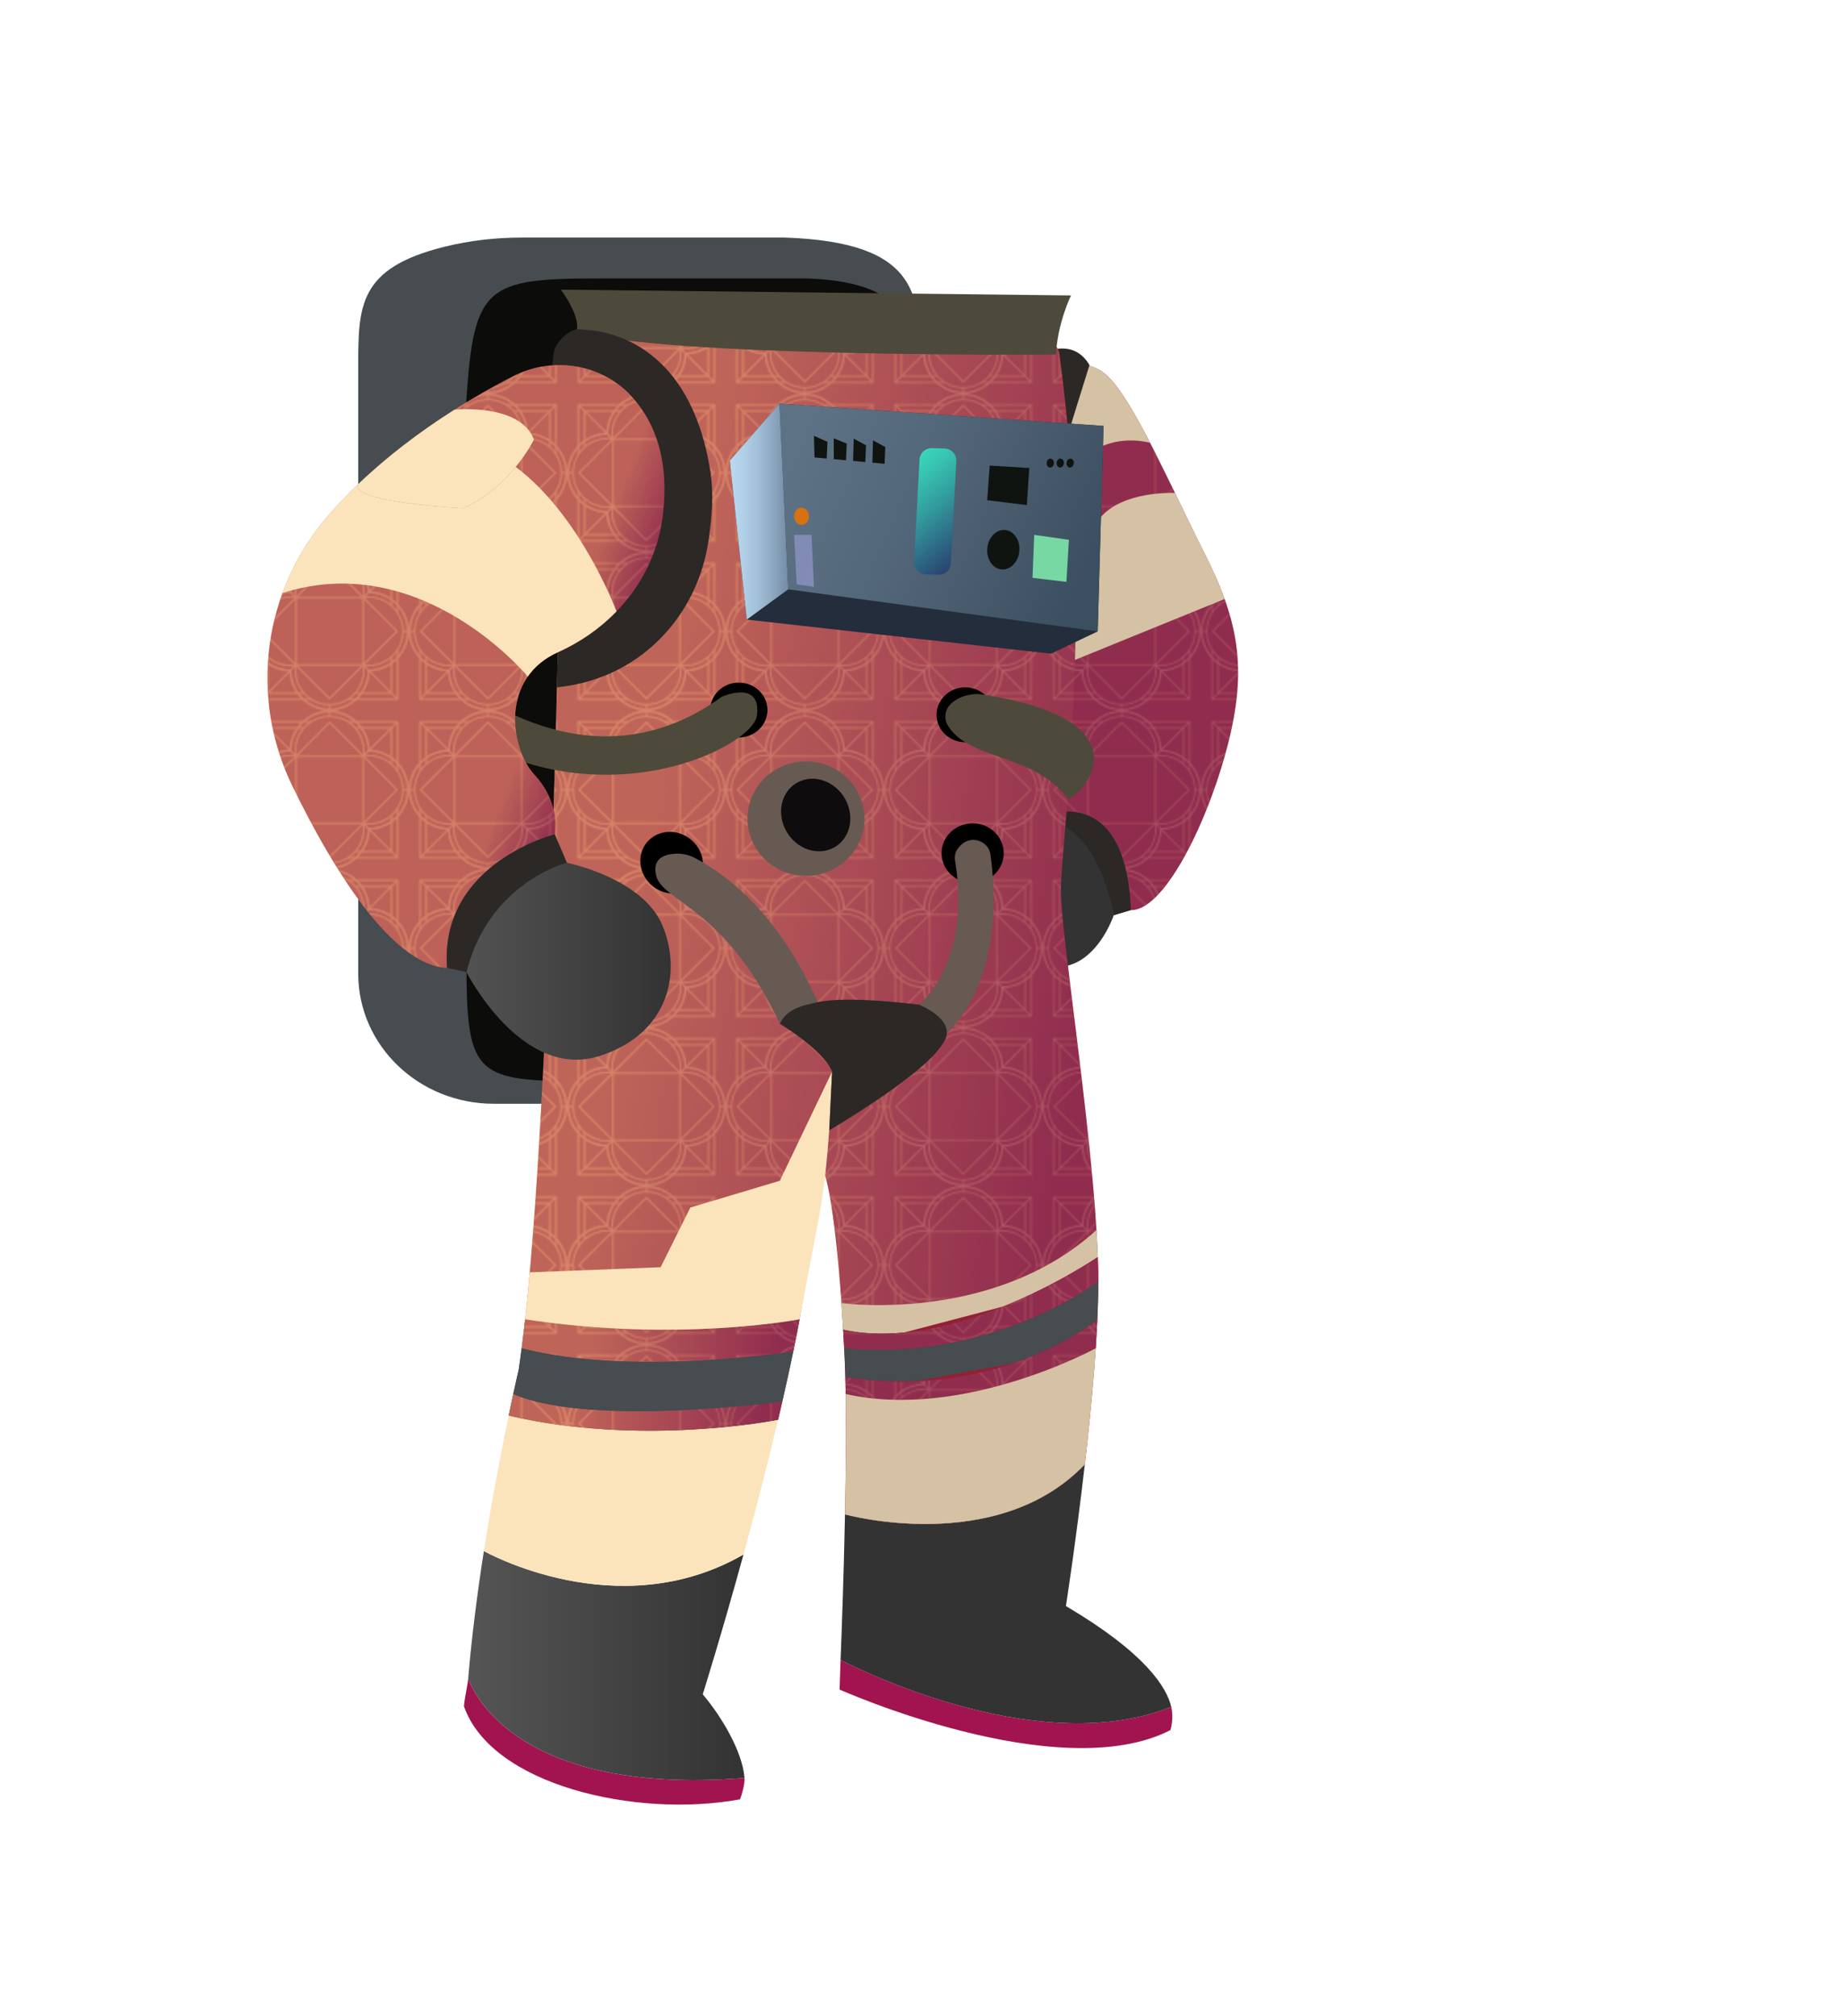<?xml version="1.0" encoding="UTF-8"?>
<svg id="suit_1" xmlns="http://www.w3.org/2000/svg" xmlns:xlink="http://www.w3.org/1999/xlink" viewBox="0 0 1163.459 1272.589">
  <defs>
    <linearGradient id="_Безымянный_градиент_35" data-name="Безымянный градиент 35" x1="295.562" y1="1051.168" x2="469.986" y2="1051.168" gradientUnits="userSpaceOnUse">
      <stop offset="0" stop-color="#555"/>
      <stop offset="1" stop-color="#333"/>
    </linearGradient>
    <clipPath id="clippath">
      <path d="M698.637,236.866c16.597,14.71,41.916,73.155,61.738,112.346,22.533,44.552,27.645,75.248,12.792,127.955-14.124,50.118-42.253,103.033-62.302,96.708,0,0,2.217-57.237-40.643-59.496,0,0-20.47-25.798-9.795-45.878,8.451-15.897-12.542-198.574-1.993-219.238,9.905-19.403,26.695-24.371,40.204-12.397Z" style="fill: #942034;"/>
    </clipPath>
    <pattern id="Nueva_muestra_de_motivo_18" data-name="Nueva muestra de motivo 18" x="0" y="0" width="100" height="100" patternTransform="translate(-341.928 148.435)" patternUnits="userSpaceOnUse" viewBox="0 0 100 100">
      <g>
        <rect width="100" height="100" style="fill: none;"/>
        <path d="M28.887,11.391H12.018l12.722,12.721c.217-4.684,1.712-9.037,4.147-12.721Z" style="fill: #894682;"/>
        <path d="M11.391,32.914c3.796-3.096,8.637-4.955,13.905-4.955h2.035l-2.07-2.07c-5.163.008-9.946,1.65-13.87,4.431v2.595Z" style="fill: #894682;"/>
        <path d="M11.391,28.887c3.684-2.435,8.037-3.93,12.721-4.147l-12.721-12.721v16.868Z" style="fill: #894682;"/>
        <path d="M32.913,88.609c-3.095-3.796-4.955-8.637-4.955-13.905v-2.035l-2.07,2.07c.008,5.162,1.65,9.946,4.432,13.87h2.594Z" style="fill: #894682;"/>
        <path d="M24.739,75.888l-12.722,12.722h16.869c-2.436-3.684-3.931-8.037-4.147-12.722Z" style="fill: #894682;"/>
        <path d="M27.958,25.296c0-5.269,1.86-10.109,4.955-13.905h-2.594c-2.781,3.924-4.424,8.707-4.432,13.87l2.07,2.07v-2.035Z" style="fill: #894682;"/>
        <polygon points="71.58 29.663 71.58 70.338 91.917 50.001 71.58 29.663" style="fill: #894682;"/>
        <polygon points="70.336 71.581 29.663 71.581 50 91.917 70.336 71.581" style="fill: #894682;"/>
        <polygon points="29.664 28.42 70.337 28.421 50 8.084 29.664 28.42" style="fill: #894682;"/>
        <polygon points="28.42 70.338 28.419 29.665 8.083 50.001 28.42 70.338" style="fill: #894682;"/>
        <path d="M27.331,72.041h-2.035c-5.269,0-10.109-1.859-13.905-4.955v2.595c3.924,2.78,8.707,4.423,13.87,4.431l2.07-2.07Z" style="fill: #894682;"/>
        <path d="M87.981,11.391h-16.868c2.435,3.684,3.929,8.037,4.147,12.722l12.721-12.722Z" style="fill: #894682;"/>
        <path d="M88.869,10.503l2.959-2.958h-23.834c.908.92,1.745,1.908,2.505,2.958h18.37Z" style="fill: #894682;"/>
        <path d="M89.497,33.675c1.092.99,2.082,2.09,2.958,3.278v-3.251c-.907-.988-1.899-1.897-2.958-2.723v2.695Z" style="fill: #894682;"/>
        <path d="M93.343,93.343h-26.269c-4.503,4.13-10.497,6.657-17.074,6.657h50v-50c0,6.577-2.528,12.571-6.657,17.075v26.268Z" style="fill: #894682;"/>
        <path d="M11.391,87.981l12.721-12.721c-4.684-.218-9.037-1.713-12.721-4.147v16.868Z" style="fill: #894682;"/>
        <path d="M6.656,6.657h26.269C37.428,2.527,43.423,0,50,0H0v50c0-6.577,2.527-12.571,6.656-17.075V6.657Z" style="fill: #894682;"/>
        <path d="M6.656,93.343v-26.268C2.527,62.571,0,56.577,0,50v50h50c-6.577,0-12.572-2.527-17.075-6.657H6.656Z" style="fill: #894682;"/>
        <path d="M92.455,8.172l-2.958,2.959v18.369c1.049.76,2.038,1.598,2.958,2.505V8.172Z" style="fill: #894682;"/>
        <path d="M72.041,74.704c0,5.269-1.86,10.109-4.955,13.905h2.594c2.781-3.924,4.424-8.708,4.432-13.87l-2.07-2.07v2.035Z" style="fill: #894682;"/>
        <path d="M88.609,67.086c-3.796,3.096-8.638,4.955-13.905,4.955h-2.035l2.069,2.07c5.163-.008,9.946-1.65,13.871-4.432v-2.594Z" style="fill: #894682;"/>
        <path d="M74.111,25.261c-.008-5.163-1.65-9.946-4.432-13.87h-2.594c3.095,3.796,4.955,8.637,4.955,13.905v2.035l2.07-2.07Z" style="fill: #894682;"/>
        <path d="M71.113,88.609h16.868l-12.721-12.722c-.219,4.685-1.713,9.038-4.147,12.722Z" style="fill: #894682;"/>
        <path d="M88.609,71.113c-3.685,2.435-8.037,3.93-12.722,4.147l12.722,12.721v-16.868Z" style="fill: #894682;"/>
        <rect x="29.269" y="29.27" width="41.461" height="41.461" style="fill: #894682;"/>
        <path d="M50.443,96.734v2.07c5.621-.102,10.779-2.131,14.835-5.462h-3.536c-3.285,2.077-7.152,3.309-11.299,3.392Z" style="fill: #894682;"/>
        <path d="M66.325,89.497c-.99,1.092-2.09,2.082-3.279,2.958h3.252c.987-.907,1.896-1.898,2.723-2.958h-2.695Z" style="fill: #894682;"/>
        <path d="M71.153,74.704v-2.738l-21.153,21.152-21.154-21.153v2.739c0,11.664,9.489,21.153,21.154,21.153,11.663,0,21.153-9.489,21.153-21.153Z" style="fill: #894682;"/>
        <path d="M88.609,32.914v-2.595c-3.925-2.78-8.708-4.423-13.871-4.431l-2.069,2.07h2.035c5.268,0,10.109,1.859,13.905,4.955Z" style="fill: #894682;"/>
        <path d="M11.13,89.497l-2.958,2.958h23.833c-.908-.92-1.745-1.908-2.505-2.958H11.13Z" style="fill: #894682;"/>
        <path d="M70.499,89.497c-.76,1.05-1.597,2.038-2.505,2.958h23.834l-2.959-2.958h-18.37Z" style="fill: #894682;"/>
        <path d="M34.721,93.343c4.056,3.331,9.214,5.36,14.835,5.462v-2.07c-4.146-.083-8.014-1.314-11.299-3.392h-3.536Z" style="fill: #894682;"/>
        <path d="M89.497,69.02c1.059-.825,2.051-1.734,2.958-2.723v-3.252c-.876,1.19-1.866,2.289-2.958,3.279v2.695Z" style="fill: #894682;"/>
        <path d="M89.497,88.869l2.958,2.959v-23.833c-.92.907-1.909,1.745-2.958,2.505v18.369Z" style="fill: #894682;"/>
        <path d="M93.343,61.742v3.536c3.33-4.056,5.359-9.214,5.462-14.835h-2.071c-.082,4.146-1.313,8.015-3.391,11.299Z" style="fill: #894682;"/>
        <path d="M50,0c6.577,0,12.571,2.527,17.074,6.657h26.269v26.268c4.129,4.504,6.657,10.498,6.657,17.075V0h-50Z" style="fill: #894682;"/>
        <path d="M93.343,38.258c2.077,3.284,3.309,7.152,3.391,11.299h2.071c-.103-5.621-2.132-10.779-5.462-14.835v3.536Z" style="fill: #894682;"/>
        <path d="M74.704,28.846h-2.741l21.156,21.155-21.154,21.153h2.739c11.663,0,21.153-9.49,21.153-21.154s-9.49-21.154-21.153-21.154Z" style="fill: #894682;"/>
        <path d="M10.503,70.5c-1.05-.76-2.039-1.598-2.959-2.505v23.833l2.959-2.959v-18.369Z" style="fill: #894682;"/>
        <path d="M33.674,89.497h-2.695c.826,1.06,1.735,2.051,2.723,2.958h3.252c-1.189-.876-2.289-1.866-3.279-2.958Z" style="fill: #894682;"/>
        <path d="M88.609,12.019l-12.722,12.721c4.685.218,9.037,1.713,12.722,4.147V12.019Z" style="fill: #894682;"/>
        <path d="M49.556,3.266V1.195c-5.621.102-10.779,2.131-14.835,5.462h3.536c3.285-2.077,7.152-3.309,11.299-3.392Z" style="fill: #894682;"/>
        <path d="M28.846,25.296v2.74L50,6.883l21.153,21.153v-2.74c0-11.664-9.49-21.153-21.153-21.153-11.665,0-21.154,9.489-21.154,21.153Z" style="fill: #894682;"/>
        <path d="M65.278,6.657c-4.056-3.331-9.214-5.36-14.835-5.462v2.07c4.146.083,8.014,1.315,11.299,3.392h3.536Z" style="fill: #894682;"/>
        <path d="M1.194,50.443c.103,5.621,2.132,10.779,5.462,14.835v-3.535c-2.077-3.285-3.309-7.153-3.391-11.3H1.194Z" style="fill: #894682;"/>
        <path d="M66.325,10.503h2.695c-.826-1.06-1.735-2.051-2.723-2.958h-3.252c1.19.876,2.289,1.866,3.279,2.958Z" style="fill: #894682;"/>
        <path d="M33.674,10.503c.99-1.092,2.09-2.082,3.279-2.958h-3.252c-.987.907-1.897,1.899-2.723,2.958h2.695Z" style="fill: #894682;"/>
        <path d="M7.544,66.298c.908.988,1.899,1.897,2.959,2.724v-2.696c-1.093-.99-2.083-2.09-2.959-3.279v3.252Z" style="fill: #894682;"/>
        <path d="M25.296,71.154h2.739L6.88,50.001l21.156-21.155h-2.74c-11.665,0-21.154,9.49-21.154,21.154s9.489,21.154,21.154,21.154Z" style="fill: #894682;"/>
        <path d="M6.656,38.257v-3.535c-3.33,4.056-5.359,9.214-5.462,14.835h2.071c.082-4.146,1.313-8.015,3.391-11.3Z" style="fill: #894682;"/>
        <path d="M29.5,10.503c.76-1.05,1.597-2.038,2.505-2.958H8.172l2.958,2.958h18.37Z" style="fill: #894682;"/>
        <path d="M10.503,11.131l-2.959-2.959v23.833c.92-.907,1.909-1.745,2.959-2.505V11.131Z" style="fill: #894682;"/>
        <path d="M10.503,30.979c-1.06.826-2.051,1.735-2.959,2.724v3.251c.876-1.188,1.866-2.288,2.959-3.279v-2.695Z" style="fill: #894682;"/>
        <path d="M93.343,32.925c4.129,4.504,6.657,10.498,6.657,17.075s-2.528,12.571-6.657,17.075v26.268h-26.269c-4.503,4.13-10.497,6.657-17.074,6.657s-12.572-2.527-17.075-6.657H6.656v-26.268C2.527,62.571,0,56.577,0,50s2.527-12.571,6.656-17.075V6.657h26.269C37.428,2.527,43.423,0,50,0s12.571,2.527,17.074,6.657h26.269v26.268ZM92.455,32.005V8.172l-2.958,2.959v18.369c1.049.76,2.038,1.598,2.958,2.505ZM89.497,30.98v2.695c1.092.99,2.082,2.09,2.958,3.278v-3.251c-.907-.988-1.899-1.897-2.958-2.723ZM67.994,7.545c.908.92,1.745,1.908,2.505,2.958h18.37l2.959-2.958h-23.834ZM72.041,25.296v2.035l2.07-2.07c-.008-5.163-1.65-9.946-4.432-13.87h-2.594c3.095,3.796,4.955,8.637,4.955,13.905ZM88.609,87.981v-16.868c-3.685,2.435-8.037,3.93-12.722,4.147l12.722,12.721ZM75.261,75.888c-.219,4.685-1.713,9.038-4.147,12.722h16.868l-12.721-12.722ZM88.609,69.68v-2.594c-3.796,3.096-8.638,4.955-13.905,4.955h-2.035l2.069,2.07c5.163-.008,9.946-1.65,13.871-4.432ZM72.041,72.669v2.035c0,5.269-1.86,10.109-4.955,13.905h2.594c2.781-3.924,4.424-8.708,4.432-13.87l-2.07-2.07ZM11.391,71.113v16.868l12.721-12.721c-4.684-.218-9.037-1.713-12.721-4.147ZM25.261,74.111l2.07-2.07h-2.035c-5.269,0-10.109-1.859-13.905-4.955v2.595c3.924,2.78,8.707,4.423,13.87,4.431ZM12.018,88.609h16.869c-2.436-3.684-3.931-8.037-4.147-12.722l-12.722,12.722ZM30.319,88.609h2.594c-3.095-3.796-4.955-8.637-4.955-13.905v-2.035l-2.07,2.07c.008,5.162,1.65,9.946,4.432,13.87ZM11.391,12.019v16.868c3.684-2.435,8.037-3.93,12.721-4.147l-12.721-12.721ZM24.739,24.111c.217-4.684,1.712-9.037,4.147-12.721H12.018l12.722,12.721ZM11.391,30.319v2.595c3.796-3.096,8.637-4.955,13.905-4.955h2.035l-2.07-2.07c-5.163.008-9.946,1.65-13.87,4.431ZM27.958,27.331v-2.035c0-5.269,1.86-10.109,4.955-13.905h-2.594c-2.781,3.924-4.424,8.707-4.432,13.87l2.07,2.07ZM70.73,29.27l-41.461-.001.001,41.462h41.461V29.27ZM70.337,28.421l-20.337-20.337-20.336,20.336,40.673.001ZM28.419,29.665l-20.336,20.336,20.337,20.337-.001-40.673ZM29.663,71.581l20.337,20.336,20.336-20.336H29.663ZM71.58,70.338l20.337-20.337-20.337-20.338v40.675ZM75.261,24.112l12.721-12.722h-16.868c2.435,3.684,3.929,8.037,4.147,12.722ZM72.669,27.959h2.035c5.268,0,10.109,1.859,13.905,4.955v-2.595c-3.925-2.78-8.708-4.423-13.871-4.431l-2.069,2.07ZM88.609,28.887V12.019l-12.722,12.721c4.685.218,9.037,1.713,12.722,4.147ZM66.298,7.545h-3.252c1.19.876,2.289,1.866,3.279,2.958h2.695c-.826-1.06-1.735-2.051-2.723-2.958ZM50.443,3.266c4.146.083,8.014,1.315,11.299,3.392h3.536c-4.056-3.331-9.214-5.36-14.835-5.462v2.07ZM50,4.143c-11.665,0-21.154,9.489-21.154,21.153v2.74L50,6.883l21.153,21.153v-2.74c0-11.664-9.49-21.153-21.153-21.153ZM34.721,6.657h3.536c3.285-2.077,7.152-3.309,11.299-3.392V1.195c-5.621.102-10.779,2.131-14.835,5.462ZM30.979,10.503h2.695c.99-1.092,2.09-2.082,3.279-2.958h-3.252c-.987.907-1.897,1.899-2.723,2.958ZM8.172,7.545l2.958,2.958h18.37c.76-1.05,1.597-2.038,2.505-2.958H8.172ZM7.544,32.005c.92-.907,1.909-1.745,2.959-2.505V11.131l-2.959-2.959v23.833ZM7.544,36.953c.876-1.188,1.866-2.288,2.959-3.279v-2.695c-1.06.826-2.051,1.735-2.959,2.724v3.251ZM4.142,50c0,11.664,9.489,21.154,21.154,21.154h2.739L6.88,50.001l21.156-21.155h-2.74c-11.665,0-21.154,9.49-21.154,21.154ZM7.544,63.046v3.252c.908.988,1.899,1.897,2.959,2.724v-2.696c-1.093-.99-2.083-2.09-2.959-3.279ZM1.194,49.557h2.071c.082-4.146,1.313-8.015,3.391-11.3v-3.535c-3.33,4.056-5.359,9.214-5.462,14.835ZM6.656,61.743c-2.077-3.285-3.309-7.153-3.391-11.3H1.194c.103,5.621,2.132,10.779,5.462,14.835v-3.535ZM7.544,91.828l2.959-2.959v-18.369c-1.05-.76-2.039-1.598-2.959-2.505v23.833ZM32.005,92.455c-.908-.92-1.745-1.908-2.505-2.958H11.13l-2.958,2.958h23.833ZM33.701,92.455h3.252c-1.189-.876-2.289-1.866-3.279-2.958h-2.695c.826,1.06,1.735,2.051,2.723,2.958ZM49.556,96.734c-4.146-.083-8.014-1.314-11.299-3.392h-3.536c4.056,3.331,9.214,5.36,14.835,5.462v-2.07ZM50,95.857c11.663,0,21.153-9.489,21.153-21.153v-2.738l-21.153,21.152-21.154-21.153v2.739c0,11.664,9.489,21.153,21.154,21.153ZM65.278,93.343h-3.536c-3.285,2.077-7.152,3.309-11.299,3.392v2.07c5.621-.102,10.779-2.131,14.835-5.462ZM69.02,89.497h-2.695c-.99,1.092-2.09,2.082-3.279,2.958h3.252c.987-.907,1.896-1.898,2.723-2.958ZM91.828,92.455l-2.959-2.958h-18.37c-.76,1.05-1.597,2.038-2.505,2.958h23.834ZM92.455,67.995c-.92.907-1.909,1.745-2.958,2.505v18.369l2.958,2.959v-23.833ZM92.455,63.046c-.876,1.19-1.866,2.289-2.958,3.279v2.695c1.059-.825,2.051-1.734,2.958-2.723v-3.252ZM95.857,50c0-11.664-9.49-21.154-21.153-21.154h-2.741l21.156,21.155-21.154,21.153h2.739c11.663,0,21.153-9.49,21.153-21.154ZM98.805,50.443h-2.071c-.082,4.146-1.313,8.015-3.391,11.299v3.536c3.33-4.056,5.359-9.214,5.462-14.835ZM93.343,34.722v3.536c2.077,3.284,3.309,7.152,3.391,11.299h2.071c-.103-5.621-2.132-10.779-5.462-14.835Z" style="fill: #c4a2c0;"/>
      </g>
    </pattern>
    <linearGradient id="_Безымянный_градиент_146" data-name="Безымянный градиент 146" x1="-772.839" y1="490.489" x2="-350.907" y2="564.887" gradientTransform="translate(1080.38)" gradientUnits="userSpaceOnUse">
      <stop offset=".245" stop-color="#dc7544"/>
      <stop offset=".929" stop-color="#942034"/>
    </linearGradient>
    <clipPath id="clippath-1">
      <path d="M531.197,822.436c-4.664-66.551-10.615-81.401-10.615-81.401l-15.797,91.611s-76.583,14.804-173.298 0c18.184-166.114,23.303-544.623,24.088-613.78.078-6.039,5.276-10.843,11.557-10.708l291.305,6.401c5.261.105,9.673,3.886,10.348,8.886,22.534,165.783.974,307.289.974,338.373 0,27.44,17.729,137.65,22.424,214.548-16.441,14.925-34.782,25.256-53.029,32.365-12.594,4.895-25.14,8.268-36.996,10.557-38.786,7.47-70.098,3.268-70.962,3.148Z" style="fill: url(#_Безымянный_градиент_146);"/>
    </clipPath>
    <clipPath id="clippath-2">
      <path d="M693.314,808.807s-66.423,51.114-160.406,42.123c-.078-1.476-.157-2.937-.235-4.382-.126-2.485-.267-4.94-.408-7.319,12.484,2.681,25.502,3.027,38.519,1.762,21.859-2.108,43.639-8.765,62.639-16.461,34.358-13.886,59.593-31.175,59.593-31.175.094,2.711.173,5.346.22,7.922.016,1.009.031,2.003.047,2.997.016,1.536.031,3.042.031,4.533Z" style="fill: #942034;"/>
    </clipPath>
    <clipPath id="clippath-3">
      <path d="M692.733,832.888c-.267,5.843-.612,11.883-1.021,18.042,0,0-83.336,45.617-157.862,28.855-.047-3.675-.126-7.244-.204-10.678,15.781,2.44,30.636,3.133,44.424,2.59,23.617-.919,44.157-5.467,61.069-11.16,32.018-10.783,51.082-25.633,53.594-27.651Z" style="fill: #942034;"/>
    </clipPath>
    <linearGradient id="_Безымянный_градиент_146-2" data-name="Безымянный градиент 146" x1="-759.274" y1="891.382" x2="-586.51" y2="891.382" xlink:href="#_Безымянный_градиент_146"/>
    <linearGradient id="_Безымянный_градиент_146-3" data-name="Безымянный градиент 146" x1="-759.274" y1="891.382" x2="-586.51" y2="891.382" xlink:href="#_Безымянный_градиент_146"/>
    <clipPath id="clippath-4">
      <path d="M493.871,884.514c-.879,3.84-1.774,7.681-2.685,11.521-1.398.286-86.037,17.078-170.079-2.62,1.068-5.151,2.057-9.729,2.905-13.629,48.397,21.28,169.859,4.729,169.859,4.729Z" style="fill: url(#_Безымянный_градиент_146-3);"/>
    </clipPath>
    <linearGradient id="_Безымянный_градиент_146-4" data-name="Безымянный градиент 146" x1="-751.061" y1="846.086" x2="-575.596" y2="846.086" xlink:href="#_Безымянный_градиент_146"/>
    <linearGradient id="_Безымянный_градиент_146-5" data-name="Безымянный градиент 146" x1="-751.061" y1="846.086" x2="-575.596" y2="846.086" xlink:href="#_Безымянный_градиент_146"/>
    <clipPath id="clippath-5">
      <path d="M504.784,832.647l-1.476,7.786c-.817,4.157-1.665,8.358-2.544,12.575,0,0-102.038,15.964-171.445-2.078.738-5.753,1.46-11.867,2.167-18.283,96.714,14.804,173.298-0,173.298-0Z" style="fill: url(#_Безымянный_градиент_146-5);"/>
    </clipPath>
    <linearGradient id="_Безымянный_градиент_1262" data-name="Безымянный градиент 1262" x1="-54.668" y1="270.476" x2="166.432" y2="368.916" gradientTransform="translate(539.712)" gradientUnits="userSpaceOnUse">
      <stop offset=".089" stop-color="#5e7286"/>
      <stop offset=".416" stop-color="#53677a"/>
      <stop offset=".919" stop-color="#3c4f60"/>
    </linearGradient>
    <linearGradient id="_Безымянный_градиент_1260" data-name="Безымянный градиент 1260" x1="-79" y1="322.899" x2="-42.126" y2="322.899" gradientTransform="translate(539.712)" gradientUnits="userSpaceOnUse">
      <stop offset="0" stop-color="#b8d9f1"/>
      <stop offset=".197" stop-color="#b2d2ea"/>
      <stop offset=".465" stop-color="#a3c1d9"/>
      <stop offset=".774" stop-color="#8aa4bd"/>
      <stop offset="1" stop-color="#748ba4"/>
    </linearGradient>
    <linearGradient id="_Безымянный_градиент_1170" data-name="Безымянный градиент 1170" x1="28.908" y1="296.855" x2="72.437" y2="348.731" gradientTransform="translate(539.712)" gradientUnits="userSpaceOnUse">
      <stop offset="0" stop-color="#39d6ba"/>
      <stop offset=".159" stop-color="#37c5b1"/>
      <stop offset=".472" stop-color="#32999c"/>
      <stop offset=".908" stop-color="#2b5279"/>
      <stop offset="1" stop-color="#2a4372"/>
    </linearGradient>
    <linearGradient id="_Безымянный_градиент_160" data-name="Безымянный градиент 160" x1="-899.227" y1="366.88" x2="-697.706" y2="444.236" gradientTransform="translate(1080.38)" gradientUnits="userSpaceOnUse">
      <stop offset=".037" stop-color="#d87043"/>
      <stop offset=".817" stop-color="#d87043"/>
      <stop offset="1" stop-color="#942034"/>
    </linearGradient>
    <clipPath id="clippath-6">
      <path d="M324.073,237.373c-31.021,15.865-79.033,44.83-116.081,87.098-42.116,48.05-50.983,115.223-23.221,172.069,26.398,54.053,67.072,120.742,104.546,113.92,0,0-6.946-55.537,59.385-77.721,0,0,8.693-22.103-11.259-43.76-15.795-17.145-21.402-61.137,14.713-77.316,35.228-15.782,60.605-46.728,65.894-83.672,3.788-26.463.886-54.962-18.831-77.248-18.514-20.927-49.895-26.284-75.145-13.37Z" style="fill: url(#_Безымянный_градиент_160);"/>
    </clipPath>
    <linearGradient id="_Безымянный_градиент_35-2" data-name="Безымянный градиент 35" x1="-798.398" y1="597.685" x2="-656.955" y2="597.685" gradientTransform="translate(1080.38)" xlink:href="#_Безымянный_градиент_35"/>
  </defs>
  <g id="sout01_1">
    <g>
      <path d="M495.503,696.608l-183.817 0c-47.24 0-85.535-36.728-85.535-82.034l-0-382.618c-0-38.935-0-62.637,54.286-76.18,16.058-4.006,32.618-5.854,49.21-5.854l165.856-0c85.535,3.012,85.535,36.728,85.535,82.034l0,382.618c0,45.306-38.295,82.034-85.535,82.034Z" style="fill: #464c50;"/>
      <path d="M510.179,682.301l-147.216 0c-63.793 0-68.504-6.024-68.504-76.014l-0-354.539c4.711-70.953,12.562-76.014,82.889-76.014l132.831-0c68.504,2.791,68.504,34.033,68.504,76.014l0,354.539c0,41.981-30.67,76.014-68.504,76.014Z" style="fill: #0c0c0a;"/>
    </g>
    <path d="M467.191,1135.614c-65.952,12.048-157.029-9.036-174.303-58.735.314-4.865,2.261-12.786,2.685-17.726.644,2.108,23.978,74.894,174.413,62.967.298,3.84-1.633,10.406-2.795,13.494Z" style="fill: #a21450;"/>
    <path d="M738.852,1091.939c-70.663,36.145-208.849-25.602-208.849-25.602,0,0,.267-8.855.644-18.72,0,0,121.337,64.608,208.739,29.608,1.79,7.681-.534,14.714-.534,14.714Z" style="fill: #a21450;"/>
    <path d="M739.386,1077.225c-87.403,35-208.739-29.608-208.739-29.608.77-19.533,2.041-54.849,2.779-91.837,0,0,95.819,26.566,151.408-31.566-5.606,48.765-11.934,89.413-11.934,89.413,50.234,29.639,63.613,51.31,66.486,63.599Z" style="fill: #333;"/>
    <path d="M469.986,1122.12c-150.434,11.928-173.769-60.858-174.413-62.967-.016-.015-.016-.03,0-.045,2.261-26.883,5.889-54.518,9.893-80.211,0,0,84.403,47.967,163.892,2.199-13.976,50.873-25.721,88.253-25.721,88.253,11.495,13.479,25.093,35.949,26.35,52.771Z" style="fill: url(#_Безымянный_градиент_35);"/>
    <path d="M321.107,893.415l170.079,2.62c-7.019,29.744-14.714,59.157-21.827,85.06-79.488,45.768-163.892-2.199-163.892-2.199,5.292-33.946,11.259-64.518,15.64-85.482Z" style="fill: #fbe4bc;"/>
    <g>
      <path d="M698.637,236.866c16.597,14.71,41.916,73.155,61.738,112.346,22.533,44.552,27.645,75.248,12.792,127.955-14.124,50.118-42.253,103.033-62.302,96.708,0,0,2.217-57.237-40.643-59.496,0,0-20.47-25.798-9.795-45.878,8.451-15.897-12.542-198.574-1.993-219.238,9.905-19.403,26.695-24.371,40.204-12.397Z" style="fill: #942034;"/>
      <g style="clip-path: url(#clippath);">
        <g style="opacity: .35;">
          <rect x="566.01" y="21.191" width="304.965" height="762.414" style="fill: url(#Nueva_muestra_de_motivo_18);"/>
        </g>
      </g>
    </g>
    <path d="M713.82,574.392l-10.715,3.204s-16.257,49.256-55.422,26.931c-39.165-22.325-6.651-79.022-6.651-79.022l19.952-11.126s49.88-19.733,52.836,60.013Z" style="fill: #333;"/>
    <path d="M713.813,574.395l-10.712,3.203s-8.737-57.885-46.177-60.964l4.057-2.26s49.878-19.734,52.832,60.021Z" style="fill: #2c2826;"/>
    <path d="M773.069,378.069l-111.108,45.18c-2.349-60.11-11.122-159.1-3.523-173.994,9.894-19.396,26.692-24.361,40.198-12.385,16.602,14.698,41.924,73.153,61.747,112.336,5.16,10.196,9.413,19.681,12.687,28.863ZM679.861,292.015c9.378,8.114,14.609,34.859,14.609,34.859,14.289-17.367,47.28-15.766,47.28-15.766l-15.73-31.674c-28.613-6.869-46.159,12.581-46.159,12.581Z" style="fill: #d5c2a4;"/>
    <path d="M660.293,222.196s17.549-8.723,27.479,8.208l-20.742,66.671-6.737-74.878Z" style="fill: #2c2826;"/>
    <g>
      <path d="M531.197,822.436c-4.664-66.551-10.615-81.401-10.615-81.401l-15.797,91.611s-76.583,14.804-173.298 0c18.184-166.114,23.303-544.623,24.088-613.78.078-6.039,5.276-10.843,11.557-10.708l291.305,6.401c5.261.105,9.673,3.886,10.348,8.886,22.534,165.783.974,307.289.974,338.373 0,27.44,17.729,137.65,22.424,214.548-16.441,14.925-34.782,25.256-53.029,32.365-12.594,4.895-25.14,8.268-36.996,10.557-38.786,7.47-70.098,3.268-70.962,3.148Z" style="fill: url(#_Безымянный_градиент_146);"/>
      <g style="clip-path: url(#clippath-1);">
        <g style="opacity: .35;">
          <rect x="302.358" width="418.953" height="1047.383" style="fill: url(#Nueva_muestra_de_motivo_18);"/>
        </g>
      </g>
    </g>
    <path d="M693.314,808.807c0,32.681-4.004,76.611-8.464,115.391l-.016.015c-55.588,58.132-151.408,31.566-151.408,31.566.722-36.28.958-74.141-.283-100.286-.612-12.229-1.272-23.208-1.947-33.057,1.523.211,96.008,12.876,160.987-46.069.722,11.732,1.131,22.681,1.131,32.44Z" style="fill: #942034;"/>
    <path d="M693.015,793.355s-25.235,17.289-59.593,31.175l-62.639,16.461c-13.018,1.265-26.035.919-38.519-1.762-.346-5.934-.707-11.521-1.068-16.792.864.121,32.175,4.322,70.962-3.148,11.856-2.289,24.402-5.663,36.996-10.557,18.247-7.108,36.588-17.44,53.029-32.365.094,1.461.173,2.922.251,4.368.047.783.094,1.566.126,2.349.063,1.114.126,2.229.173,3.328.11,2.349.204,4.669.283,6.943Z" style="fill: #d5c2a4;"/>
    <g>
      <path d="M693.314,808.807s-66.423,51.114-160.406,42.123c-.078-1.476-.157-2.937-.235-4.382-.126-2.485-.267-4.94-.408-7.319,12.484,2.681,25.502,3.027,38.519,1.762,21.859-2.108,43.639-8.765,62.639-16.461,34.358-13.886,59.593-31.175,59.593-31.175.094,2.711.173,5.346.22,7.922.016,1.009.031,2.003.047,2.997.016,1.536.031,3.042.031,4.533Z" style="fill: #942034;"/>
      <g style="clip-path: url(#clippath-2);">
        <g style="opacity: .35;">
          <rect x="460.306" y="441.466" width="304.965" height="762.414" style="fill: url(#Nueva_muestra_de_motivo_18);"/>
        </g>
      </g>
    </g>
    <path d="M693.314,808.807c0,7.44-.204,15.482-.581,23.901v.181c-2.512,2.018-21.576,16.867-53.594,27.651l-61.069,11.16c-13.787.542-28.642-.151-44.424-2.59-.141-4.804-.298-9.367-.503-13.614-.078-1.536-.157-3.042-.236-4.533v-.03c93.982,8.991,160.406-42.123,160.406-42.123Z" style="fill: #464c50;"/>
    <g>
      <path d="M692.733,832.888c-.267,5.843-.612,11.883-1.021,18.042,0,0-83.336,45.617-157.862,28.855-.047-3.675-.126-7.244-.204-10.678,15.781,2.44,30.636,3.133,44.424,2.59,23.617-.919,44.157-5.467,61.069-11.16,32.018-10.783,51.082-25.633,53.594-27.651Z" style="fill: #942034;"/>
      <g style="clip-path: url(#clippath-3);">
        <g style="opacity: .35;">
          <rect x="460.707" y="476.98" width="304.965" height="762.414" style="fill: url(#Nueva_muestra_de_motivo_18);"/>
        </g>
      </g>
    </g>
    <path d="M691.712,850.93c-1.57,23.84-4.13,49.518-6.862,73.268l-.016.015c-55.588,58.132-151.408,31.566-151.408,31.566.518-26.175.785-53.178.424-75.994,74.526,16.762,157.862-28.855,157.862-28.855Z" style="fill: #d5c2a4;"/>
    <ellipse cx="466.406" cy="448.114" rx="18.058" ry="17.319"/>
    <ellipse cx="268.886" cy="430.795" rx="18.058" ry="17.319"/>
    <ellipse cx="614.014" cy="538.476" rx="19.629" ry="18.825"/>
    <path d="M440.13,534.203c6.338,9.128,4.259,21.138-4.645,26.825-8.904,5.687-21.26,2.897-27.598-6.232-6.338-9.128-4.259-21.138,4.645-26.825s21.26-2.897,27.598,6.232Z"/>
    <path d="M515.085,222.196c-8.103-.241-16.221-.497-24.261-.798l-3.313-25.422c8.071,8.81,17.226,17.575,27.574,26.22Z" style="fill: #a27450;"/>
    <path d="M676.103,186.458s-8.605,17.741-9.453,37.304c0,0-251.546,2.154-302.674-14.94,0,0,3.455-7.395-9.893-26.009l322.02,3.645Z" style="fill: #4e4a3b;"/>
    <ellipse cx="609.303" cy="451.126" rx="18.058" ry="17.319"/>
    <path d="M619.519,438.237c-9.431-1.417-26.478,4.961-21.993,18.161,12.562,24.096,54.96,18.072,76.944,48.193,14.133-7.53,45.901-51.196-54.951-66.354Z" style="fill: #4e4a3b;"/>
    <path d="M504.784,832.647l-1.476,7.786c-3.565,18.148-7.71,36.943-12.123,55.602-1.398.286-86.037,17.078-170.079-2.62,3.753-17.967,6.328-28.886,6.328-28.886,1.413-9.443,2.764-20.136,4.051-31.883,96.714,14.804,173.298-0,173.298-0Z" style="fill: #464c50;"/>
    <g>
      <path d="M493.871,884.514c-.879,3.84-1.774,7.681-2.685,11.521-1.398.286-86.037,17.078-170.079-2.62,1.068-5.151,2.057-9.729,2.905-13.629,48.397,21.28,169.859,4.729,169.859,4.729Z" style="fill: url(#_Безымянный_градиент_146-2);"/>
      <g style="clip-path: url(#clippath-4);">
        <g style="opacity: .35;">
          <rect x="255.006" y="510.175" width="304.965" height="762.414" style="fill: url(#Nueva_muestra_de_motivo_18);"/>
        </g>
      </g>
    </g>
    <g>
      <path d="M504.784,832.647l-1.476,7.786c-.817,4.157-1.665,8.358-2.544,12.575,0,0-102.038,15.964-171.445-2.078.738-5.753,1.46-11.867,2.167-18.283,96.714,14.804,173.298-0,173.298-0Z" style="fill: url(#_Безымянный_градиент_146-4);"/>
      <g style="clip-path: url(#clippath-5);">
        <g style="opacity: .35;">
          <rect x="264.569" y="464.879" width="304.965" height="762.414" style="fill: url(#Nueva_muestra_de_motivo_18);"/>
        </g>
      </g>
    </g>
    <path d="M500.764,853.008c-2.151,10.392-4.475,20.949-6.894,31.506,0,0-121.462,16.551-169.859-4.729,2.12-9.699,3.423-15.256,3.423-15.256.644-4.277,1.272-8.825,1.884-13.599,69.407,18.042,171.445,2.078,171.445,2.078Z" style="fill: #464c50;"/>
    <path d="M417.24,402.604c-14.367,14.648-35.484,28.106-65.664,31.203,2.858-107.891-6.729-179.297-1.926-211.611.889-5.979,9.607-14.596,15.888-14.461l4.955.5c14.18.858,65.183,9.334,77.855,88.777,2.309,14.428,1.127,29.407-1.057,44.131-3.4,22.924-13.509,44.596-30.051,61.461Z" style="fill: #2c2826;"/>
    <path d="M525.292,676.277l-1.746,36.008c-1.394,19.715-3.188,38.211-6.763,57.069l-11.999,63.294s-76.583,14.804-173.298 0c1.005-9.247,1.979-19.157,2.921-29.639l82.645-3.223,14.321-28.78,4.413-8.885,56.531-16.913,32.976-68.931Z" style="fill: #fbe4bc;"/>
    <path d="M517.268,634.108c-1.097.832-22.71-62.992-78.437-92.549-3.763-1.996-8.032-2.98-12.327-2.777-6.753.32-15.077,2.861-12.228,14.001,4.237,16.566,43.494,19.578,78.041,93.373,0,0,20.068,1.506,24.952-12.048Z" style="fill: #675a52;"/>
    <path d="M580.253,634.042s33.279-26.097,22.634-91.098c-.477-2.91.38-5.89,2.353-8.149.767-.879,1.678-1.773,2.728-2.563,6.494-4.882,16.114-.927,17.256,6.908,2.742,18.828,7.968,78.014-27.499,113.04l-17.471-18.138Z" style="fill: #675a52;"/>
    <g>
      <path d="M594.385,659.71c-12.562,15.06-69.093,25.602-69.093,16.566-5.292-13.554-32.976-30.12-32.976-30.12,4.711-10.542,17.273-12.048,23.554-13.554,18.844-4.518,64.382,1.506,64.382,1.506,0,0,26.695,10.542,14.133,25.602Z" style="fill: #2c2826;"/>
      <path d="M525.292,676.277l-1.8,37.084s58.331-34.072,70.893-53.65" style="fill: #2c2826;"/>
    </g>
    <ellipse cx="508.804" cy="516.638" rx="36.902" ry="36.145" style="fill: #675a52;"/>
    <path d="M534.493,506.17c5.39,11.81,1.005,25.06-9.794,29.594-10.8,4.534-23.925-1.364-29.315-13.175-5.39-11.81-1.005-25.06,9.794-29.594,10.8-4.534,23.925,1.364,29.315,13.175Z" style="fill: #0e0c0c;"/>
    <path d="M280.126,422.783c23.27,19.788,98.193,73.119,175.523,16.96,0,0,25.045-11.162,22.219,11.782-2.718,22.067-117.513,76.942-215.441-10.007-6.194-5.5-5.42-15.117,1.547-19.687l0-0c4.98-3.266,11.637-2.887,16.151.952Z" style="fill: #4e4a3b;"/>
    <g>
      <polygon points="460.711 290.688 492.047 254.75 696.653 268.812 692.967 398.502 663.474 412.565 471.439 391.042 460.711 290.688" style="fill: #232d3c;"/>
      <polygon points="696.653 268.812 692.971 398.502 497.586 371.939 492.045 254.75 696.653 268.812" style="fill: url(#_Безымянный_градиент_1262);"/>
      <polygon points="471.436 391.049 460.711 290.688 492.045 254.75 497.586 371.939 471.436 391.049" style="fill: url(#_Безымянный_градиент_1260);"/>
      <path d="M592.301,362.772l-7.764-.245c-4.275-.135-7.633-3.641-7.5-7.83l3.451-64.542c.132-4.189,3.705-7.476,7.98-7.341l7.764.245c4.275.135,7.633,3.641,7.5,7.83l-3.451,64.542c-.132,4.189-3.705,7.476-7.98,7.341Z" style="fill: url(#_Безымянный_градиент_1170);"/>
      <polygon points="648.215 318.813 623.214 315.688 624.777 293.813 649.777 295.375 648.215 318.813" style="fill: #101411;"/>
      <polygon points="673.215 367.252 651.802 364.7 652.902 337.564 674.778 340.689 673.215 367.252" style="fill: #77d8a4;"/>
      <ellipse cx="633.371" cy="346.939" rx="12.5" ry="10.156" transform="translate(230.445 946.252) rotate(-84.799)" style="fill: #101411;"/>
      <ellipse cx="663.031" cy="292.25" rx="2.83" ry="2.299" transform="translate(311.88 926.059) rotate(-84.799)" style="fill: #101411;"/>
      <ellipse cx="669.31" cy="292.25" rx="2.83" ry="2.299" transform="translate(317.59 932.313) rotate(-84.799)" style="fill: #101411;"/>
      <ellipse cx="675.59" cy="292.25" rx="2.83" ry="2.299" transform="translate(285.43 916.436) rotate(-81.384)" style="fill: #101411;"/>
      <polygon points="513.837 370.377 502.9 368.814 501.337 337.564 512.275 337.564 513.837 370.377" style="fill: #818bb5;"/>
      <ellipse cx="506.025" cy="325.845" rx="4.688" ry="5.469" transform="translate(-17.324 28.621) rotate(-3.185)" style="fill: #d67211;"/>
      <polygon points="513.837 275.063 514.189 288.687 521.889 289.387 522.367 278.84 513.837 275.063" style="fill: #101411;"/>
      <polygon points="526.337 276.625 526.366 289.795 534.066 290.496 534.544 279.949 526.337 276.625" style="fill: #101411;"/>
      <polygon points="538.922 276.817 538.543 290.903 546.243 291.604 546.721 281.057 538.922 276.817" style="fill: #101411;"/>
      <polygon points="551.099 277.925 550.72 292.012 558.42 292.713 558.899 282.166 551.099 277.925" style="fill: #101411;"/>
    </g>
    <g>
      <path d="M324.073,237.373c-31.021,15.865-79.033,44.83-116.081,87.098-42.116,48.05-50.983,115.223-23.221,172.069,26.398,54.053,67.072,120.742,104.546,113.92,0,0-6.946-55.537,59.385-77.721,0,0,8.693-22.103-11.259-43.76-15.795-17.145-21.402-61.137,14.713-77.316,35.228-15.782,60.605-46.728,65.894-83.672,3.788-26.463.886-54.962-18.831-77.248-18.514-20.927-49.895-26.284-75.145-13.37Z" style="fill: url(#_Безымянный_градиент_160);"/>
      <g style="clip-path: url(#clippath-6);">
        <g style="opacity: .35;">
          <rect x="141.658" y="39.467" width="304.965" height="762.414" style="fill: url(#Nueva_muestra_de_motivo_18);"/>
        </g>
      </g>
    </g>
    <path d="M389.207,385.863c-10.321,10.659-22.901,19.467-37.048,25.802-8.506,3.808-14.698,9.164-18.987,15.339,0,0-66.533-80.929-154.829-52.725,6.548-17.866,16.46-34.77,29.646-49.807,5.819-6.655,11.904-12.954,18.168-18.933-6.032,11.566,66.142,15.232,66.142,15.232,14.823-6.459,25.873-17.011,33.258-26.069,40.678,30.268,63.17,89.898,63.633,91.143l.018.018Z" style="fill: #fbe4bc;"/>
    <path d="M282.222,610.896l12.258,2.672s34.839,68.733,84.146,52.86c43.849-14.116,52.04-52.898,39.413-82.664-12.627-29.766-60.215-39.264-60.215-39.264l-7.662-17.936s-72.88,18.412-67.941,84.333Z" style="fill: url(#_Безымянный_градиент_35-2);"/>
    <path d="M357.818,544.5s-49.344,12.527-63.33,69.06l-12.26-2.669c-4.947-65.911,67.939-84.328,67.939-84.328l7.652,17.937Z" style="fill: #2c2826;"/>
    <path d="M337.052,277.441s-3.772,7.83-11.495,17.261c-7.385,9.057-18.435,19.61-33.258,26.069,0,0-72.174-3.666-66.142-15.232l.018-.018c9.235-8.844,18.827-16.958,28.435-24.378,10.944-8.452,21.887-15.997,32.333-22.581,0,0,41.532-4.235,50.109,18.88Z" style="fill: #fbe4bc;"/>
    <polygon points="661.96 423.249 661.96 423.267 661.942 423.267 661.96 423.249" style="fill: #942034;"/>
  </g>
</svg>